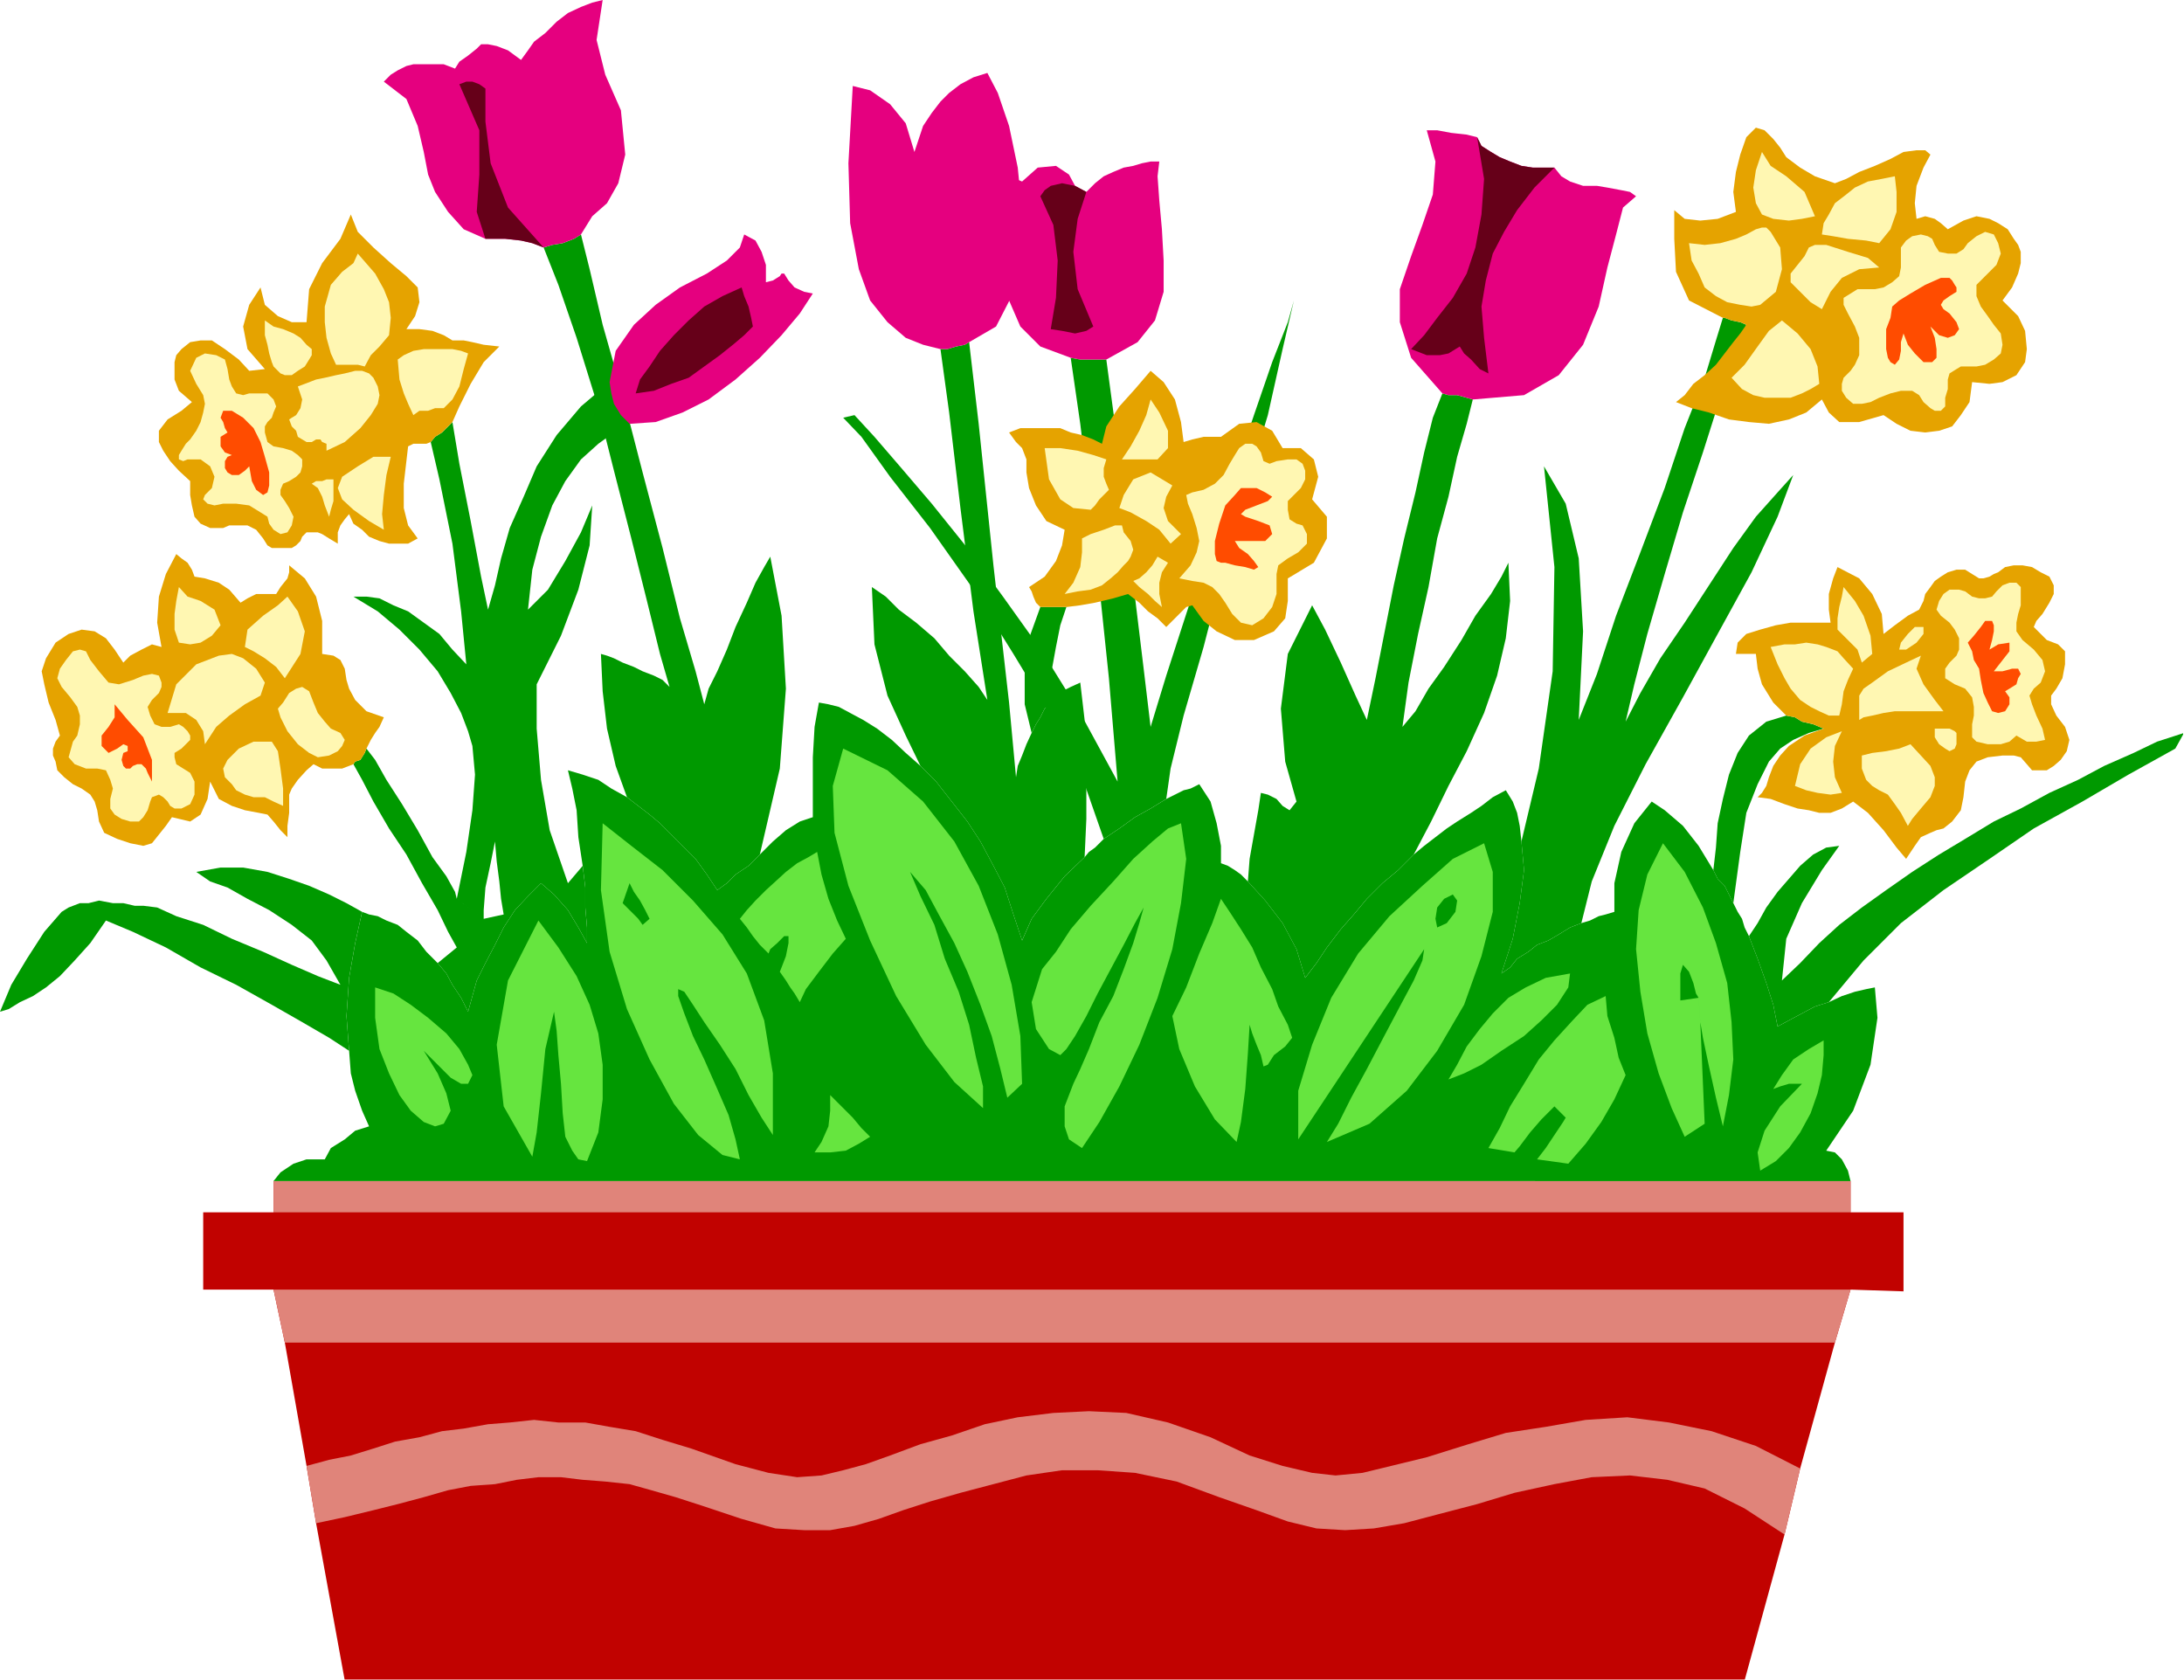 <?xml version="1.0" encoding="UTF-8" standalone="no"?>
<svg
   xmlns:ooo="http://xml.openoffice.org/svg/export"
   xmlns:dc="http://purl.org/dc/elements/1.1/"
   xmlns:cc="http://creativecommons.org/ns#"
   xmlns:rdf="http://www.w3.org/1999/02/22-rdf-syntax-ns#"
   xmlns:svg="http://www.w3.org/2000/svg"
   xmlns="http://www.w3.org/2000/svg"
   xmlns:sodipodi="http://sodipodi.sourceforge.net/DTD/sodipodi-0.dtd"
   xmlns:inkscape="http://www.inkscape.org/namespaces/inkscape"
   version="1.2"
   width="25.15mm"
   height="19.35mm"
   viewBox="0 0 2515 1935"
   preserveAspectRatio="xMidYMid"
   xml:space="preserve"
   id="svg231"
   sodipodi:docname="flowrbox.svg"
   style="fill-rule:evenodd;stroke-width:28.222;stroke-linejoin:round"
   inkscape:version="0.92.5 (2060ec1f9f, 2020-04-08)"><sodipodi:namedview
   pagecolor="#ffffff"
   bordercolor="#666666"
   borderopacity="1"
   objecttolerance="10"
   gridtolerance="10"
   guidetolerance="10"
   inkscape:pageopacity="0"
   inkscape:pageshadow="2"
   inkscape:window-width="664"
   inkscape:window-height="487"
   id="namedview233"
   showgrid="false"
   inkscape:zoom="0.2102413"
   inkscape:cx="47.546458"
   inkscape:cy="36.54803"
   inkscape:window-x="0"
   inkscape:window-y="0"
   inkscape:window-maximized="0"
   inkscape:current-layer="svg231" />
 <defs
   class="ClipPathGroup"
   id="defs8">
  <clipPath
   id="presentation_clip_path"
   clipPathUnits="userSpaceOnUse">
   <rect
   x="0"
   y="0"
   width="21000"
   height="29700"
   id="rect2" />
  </clipPath>
  <clipPath
   id="presentation_clip_path_shrink"
   clipPathUnits="userSpaceOnUse">
   <rect
   x="21"
   y="29"
   width="20958"
   height="29641"
   id="rect5" />
  </clipPath>
 </defs>
 <defs
   class="TextShapeIndex"
   id="defs12">
  <g
   ooo:slide="id1"
   ooo:id-list="id3"
   id="g10" />
 </defs>
 <defs
   class="EmbeddedBulletChars"
   id="defs44">
  <g
   id="bullet-char-template-57356"
   transform="matrix(4.8828125e-4,0,0,-4.8828125e-4,0,0)">
   <path
   d="M 580,1141 1163,571 580,0 -4,571 Z"
   id="path14"
   inkscape:connector-curvature="0" />
  </g>
  <g
   id="bullet-char-template-57354"
   transform="matrix(4.8828125e-4,0,0,-4.8828125e-4,0,0)">
   <path
   d="M 8,1128 H 1137 V 0 H 8 Z"
   id="path17"
   inkscape:connector-curvature="0" />
  </g>
  <g
   id="bullet-char-template-10146"
   transform="matrix(4.8828125e-4,0,0,-4.8828125e-4,0,0)">
   <path
   d="M 174,0 602,739 174,1481 1456,739 Z M 1358,739 309,1346 659,739 Z"
   id="path20"
   inkscape:connector-curvature="0" />
  </g>
  <g
   id="bullet-char-template-10132"
   transform="matrix(4.8828125e-4,0,0,-4.8828125e-4,0,0)">
   <path
   d="M 2015,739 1276,0 H 717 l 543,543 H 174 v 393 h 1086 l -543,545 h 557 z"
   id="path23"
   inkscape:connector-curvature="0" />
  </g>
  <g
   id="bullet-char-template-10007"
   transform="matrix(4.8828125e-4,0,0,-4.8828125e-4,0,0)">
   <path
   d="m 0,-2 c -7,16 -16,29 -25,39 l 381,530 c -94,256 -141,385 -141,387 0,25 13,38 40,38 9,0 21,-2 34,-5 21,4 42,12 65,25 l 27,-13 111,-251 280,301 64,-25 24,25 c 21,-10 41,-24 62,-43 C 886,937 835,863 770,784 769,783 710,716 594,584 L 774,223 c 0,-27 -21,-55 -63,-84 l 16,-20 C 717,90 699,76 672,76 641,76 570,178 457,381 L 164,-76 c -22,-34 -53,-51 -92,-51 -42,0 -63,17 -64,51 -7,9 -10,24 -10,44 0,9 1,19 2,30 z"
   id="path26"
   inkscape:connector-curvature="0" />
  </g>
  <g
   id="bullet-char-template-10004"
   transform="matrix(4.8828125e-4,0,0,-4.8828125e-4,0,0)">
   <path
   d="M 285,-33 C 182,-33 111,30 74,156 52,228 41,333 41,471 c 0,78 14,145 41,201 34,71 87,106 158,106 53,0 88,-31 106,-94 l 23,-176 c 8,-64 28,-97 59,-98 l 735,706 c 11,11 33,17 66,17 42,0 63,-15 63,-46 V 965 c 0,-36 -10,-64 -30,-84 L 442,47 C 390,-6 338,-33 285,-33 Z"
   id="path29"
   inkscape:connector-curvature="0" />
  </g>
  <g
   id="bullet-char-template-9679"
   transform="matrix(4.8828125e-4,0,0,-4.8828125e-4,0,0)">
   <path
   d="M 813,0 C 632,0 489,54 383,161 276,268 223,411 223,592 c 0,181 53,324 160,431 106,107 249,161 430,161 179,0 323,-54 432,-161 108,-107 162,-251 162,-431 0,-180 -54,-324 -162,-431 C 1136,54 992,0 813,0 Z"
   id="path32"
   inkscape:connector-curvature="0" />
  </g>
  <g
   id="bullet-char-template-8226"
   transform="matrix(4.8828125e-4,0,0,-4.8828125e-4,0,0)">
   <path
   d="m 346,457 c -73,0 -137,26 -191,78 -54,51 -81,114 -81,188 0,73 27,136 81,188 54,52 118,78 191,78 73,0 134,-26 185,-79 51,-51 77,-114 77,-187 0,-75 -25,-137 -76,-188 -50,-52 -112,-78 -186,-78 z"
   id="path35"
   inkscape:connector-curvature="0" />
  </g>
  <g
   id="bullet-char-template-8211"
   transform="matrix(4.8828125e-4,0,0,-4.8828125e-4,0,0)">
   <path
   d="M -4,459 H 1135 V 606 H -4 Z"
   id="path38"
   inkscape:connector-curvature="0" />
  </g>
  <g
   id="bullet-char-template-61548"
   transform="matrix(4.8828125e-4,0,0,-4.8828125e-4,0,0)">
   <path
   d="m 173,740 c 0,163 58,303 173,419 116,115 255,173 419,173 163,0 302,-58 418,-173 116,-116 174,-256 174,-419 0,-163 -58,-303 -174,-418 C 1067,206 928,148 765,148 601,148 462,206 346,322 231,437 173,577 173,740 Z"
   id="path41"
   inkscape:connector-curvature="0" />
  </g>
 </defs>
 <g
   id="g49"
   transform="translate(-9242,-13882)">
  <g
   id="id2"
   class="Master_Slide">
   <g
   id="bg-id2"
   class="Background" />
   <g
   id="bo-id2"
   class="BackgroundObjects" />
  </g>
 </g>
 <g
   class="SlideGroup"
   id="g229"
   transform="translate(-9242,-13882)">
  <g
   id="g227">
   <g
   id="container-id1">
    <g
   id="id1"
   class="Slide"
   clip-path="url(#presentation_clip_path)">
     <g
   class="Page"
   id="g223">
      <g
   class="Graphic"
   id="g221">
       <g
   id="id3">
        <rect
   class="BoundingBox"
   x="9242"
   y="13882"
   width="2515"
   height="1935"
   id="rect51"
   style="fill:none;stroke:none" />
        <defs
   id="defs56">
         <clipPath
   id="clip_path_1"
   clipPathUnits="userSpaceOnUse">
          <path
   d="m 9242,13882 h 2514 v 1934 H 9242 Z"
   id="path53"
   inkscape:connector-curvature="0" />
         </clipPath>
        </defs>
        <g
   clip-path="url(#clip_path_1)"
   id="g218">
         <path
   d="m 9557,15242 h 1816 v 36 h 61 v 91 l -61,-2 -18,61 -40,145 -18,76 -46,168 H 9639 l -33,-181 -11,-66 -25,-142 -13,-61 h -81 v -89 h 81 z"
   id="path58"
   inkscape:connector-curvature="0"
   style="fill:#c10200;stroke:none" />
         <path
   d="m 9570,15428 -13,-61 h 1816 l -18,61 z"
   id="path60"
   inkscape:connector-curvature="0"
   style="fill:#e0847a;stroke:none" />
         <path
   d="m 11297,15649 -46,-30 -46,-23 -43,-10 -43,-5 -44,2 -43,8 -46,10 -43,13 -46,12 -38,10 -35,6 -33,2 -33,-2 -33,-8 -36,-13 -43,-15 -49,-18 -48,-10 -43,-3 h -41 l -41,6 -38,10 -38,10 -35,10 -31,10 -28,10 -28,8 -28,5 h -30 l -33,-2 -39,-11 -45,-15 -31,-10 -28,-8 -25,-7 -28,-3 -26,-2 -25,-3 h -26 l -25,3 -25,5 -28,2 -26,5 -28,8 -30,8 -28,7 -33,8 -33,7 -11,-66 26,-7 25,-5 26,-8 25,-8 28,-5 26,-7 25,-3 28,-5 25,-2 28,-3 28,3 h 31 l 28,5 30,5 31,10 33,10 51,18 38,10 33,5 28,-2 25,-6 26,-7 28,-10 35,-13 36,-10 38,-13 38,-8 41,-5 41,-2 43,2 48,11 49,17 45,21 38,12 34,8 27,3 31,-3 33,-8 41,-10 48,-15 43,-13 46,-7 46,-8 48,-3 48,6 49,10 51,17 51,26 z"
   id="path62"
   inkscape:connector-curvature="0"
   style="fill:#e0847a;stroke:none" />
         <path
   d="m 9557,15278 v -36 h 1816 v 36 z"
   id="path64"
   inkscape:connector-curvature="0"
   style="fill:#e0847a;stroke:none" />
         <path
   d="m 11289,15064 13,-7 15,-8 15,-8 16,-5 15,-7 15,-5 13,-3 10,-2 3,35 -8,54 -20,53 -31,46 10,2 8,8 7,13 3,12 H 9557 l 8,-10 15,-10 15,-5 h 21 l 7,-13 16,-10 12,-10 16,-5 -8,-18 -8,-23 -5,-20 -2,-26 -3,-40 3,-44 7,-40 8,-36 8,3 10,2 10,5 13,5 10,8 13,10 10,13 13,13 10,12 7,13 10,15 8,16 5,-18 5,-18 10,-20 11,-21 10,-20 13,-20 15,-16 15,-15 15,13 16,18 12,20 10,18 v -18 l -2,-23 v -23 l -3,-25 -5,-33 -2,-31 -5,-25 -5,-21 17,5 18,6 15,10 18,10 13,10 13,10 12,10 13,13 13,13 15,15 13,18 12,18 11,-8 10,-10 15,-10 13,-13 15,-15 15,-13 16,-10 15,-5 v -31 -38 l 2,-35 5,-28 11,2 12,3 13,7 15,8 16,10 17,13 16,15 17,15 18,18 18,23 18,23 15,23 15,28 13,25 10,31 10,30 11,-25 17,-23 21,-26 23,-22 5,-6 7,-5 5,-5 5,-5 18,-12 18,-13 18,-10 18,-11 10,-5 10,-5 8,-2 10,-5 13,20 7,25 5,26 v 20 l 8,3 8,5 7,5 8,8 20,22 20,26 16,30 10,33 13,-17 12,-18 16,-21 15,-17 15,-18 18,-18 18,-15 18,-18 12,-10 13,-10 13,-10 12,-8 16,-10 12,-8 13,-10 15,-8 8,13 5,13 3,15 2,18 3,33 -5,38 -8,41 -13,40 10,-7 8,-10 13,-8 10,-8 13,-5 12,-7 13,-8 13,-5 10,-3 10,-5 8,-2 10,-3 v -33 l 8,-36 15,-33 20,-25 15,10 21,18 18,23 17,28 5,10 8,8 5,10 5,10 5,10 5,8 3,10 5,10 10,26 10,28 8,25 z"
   id="path66"
   inkscape:connector-curvature="0"
   style="fill:#009900;stroke:none" />
         <path
   d="m 10452,14691 -7,7 -5,10 -5,8 -5,10 -8,-33 v -38 l 5,-38 13,-36 h 10 8 7 5 l -7,21 -5,25 -6,33 z"
   id="path68"
   inkscape:connector-curvature="0"
   style="fill:#009900;stroke:none" />
         <path
   d="m 9644,15092 -3,-40 3,-44 7,-40 8,-36 -18,-10 -20,-10 -23,-10 -23,-8 -25,-8 -28,-5 h -26 l -28,5 16,11 20,7 23,13 25,13 26,17 23,18 17,23 16,28 -26,-10 -30,-13 -33,-15 -36,-15 -33,-16 -31,-10 -22,-10 -16,-2 h -10 l -13,-3 h -12 l -16,-3 -12,3 h -10 l -13,5 -8,5 -20,23 -20,31 -18,30 -13,31 10,-3 13,-8 15,-7 15,-10 16,-13 17,-18 18,-20 18,-26 31,13 38,18 40,23 41,20 41,23 35,20 31,18 z"
   id="path70"
   inkscape:connector-curvature="0"
   style="fill:#009900;stroke:none" />
         <path
   d="m 10117,14866 -13,13 -15,10 -10,10 -11,8 -12,-18 -13,-18 -15,-15 -13,-13 -13,-13 -12,-10 -13,-10 -13,-10 -13,-36 -10,-43 -5,-43 -2,-43 7,2 8,3 10,5 13,5 10,5 13,5 10,5 8,8 -11,-38 -15,-61 -18,-72 -20,-78 -20,-79 -23,-74 -21,-61 -17,-43 10,-3 12,-2 13,-5 8,-5 10,40 15,64 23,81 23,89 23,87 20,81 18,61 10,38 5,-18 10,-20 11,-25 10,-26 13,-28 10,-23 10,-18 7,-12 13,68 5,84 -7,92 z"
   id="path72"
   inkscape:connector-curvature="0"
   style="fill:#009900;stroke:none" />
         <path
   d="m 10491,14869 -23,22 -21,26 -17,23 -11,25 -10,-30 -10,-31 -13,-25 -15,-28 -15,-23 -18,-23 -18,-23 -18,-18 -17,-35 -21,-46 -15,-59 -3,-66 16,11 15,15 20,15 21,18 17,20 18,18 16,18 10,15 -16,-102 -15,-119 -13,-110 -10,-73 h 8 l 10,-3 10,-2 5,-3 11,94 17,163 18,158 8,86 2,-13 5,-12 5,-13 6,-13 5,-10 5,-8 5,-10 7,-7 6,-8 7,-5 10,-5 11,-5 5,43 2,58 v 56 z"
   id="path74"
   inkscape:connector-curvature="0"
   style="fill:#009900;stroke:none" />
         <path
   d="m 10585,14802 -18,11 -18,10 -18,13 -18,12 -22,-63 -36,-74 -46,-76 -48,-77 -48,-68 -46,-59 -33,-46 -21,-22 13,-3 23,25 31,36 35,41 41,51 41,56 45,63 44,71 43,79 -10,-119 -16,-153 -17,-140 -11,-76 11,2 h 10 10 10 l 13,97 15,135 15,124 8,67 18,-59 23,-71 25,-76 28,-79 25,-74 21,-61 18,-46 7,-25 -13,56 -17,76 -26,86 -25,92 -23,89 -23,79 -15,61 z"
   id="path76"
   inkscape:connector-curvature="0"
   style="fill:#009900;stroke:none" />
         <path
   d="m 10870,14866 -18,18 -18,15 -18,18 -15,18 -15,17 -16,21 -12,18 -13,17 -10,-33 -16,-30 -20,-26 -20,-22 2,-26 5,-28 5,-28 3,-20 8,2 10,5 7,8 8,5 8,-10 -13,-46 -5,-61 8,-63 28,-56 15,28 18,38 17,38 13,28 10,-48 10,-51 11,-56 12,-54 13,-53 10,-46 10,-40 11,-28 7,2 h 10 l 11,3 7,2 -7,28 -11,38 -10,46 -13,48 -10,56 -12,54 -11,56 -7,51 15,-18 15,-26 18,-25 20,-31 16,-28 18,-25 12,-20 8,-16 2,44 -5,43 -10,43 -15,43 -20,44 -21,40 -20,41 z"
   id="path78"
   inkscape:connector-curvature="0"
   style="fill:#009900;stroke:none" />
         <path
   d="m 11063,14945 -13,5 -13,8 -12,7 -13,5 -10,8 -13,8 -8,10 -10,7 13,-40 8,-41 5,-38 -3,-33 20,-84 16,-112 2,-120 -12,-116 25,43 15,63 5,84 -5,102 21,-53 22,-67 28,-73 28,-74 23,-69 23,-58 13,-43 8,-26 h 2 l 8,3 10,2 7,3 -12,33 -18,51 -20,63 -23,69 -21,71 -20,69 -15,58 -10,43 17,-33 23,-40 28,-41 28,-43 28,-43 26,-36 25,-28 18,-20 -18,48 -30,64 -39,71 -40,73 -43,77 -36,71 -26,64 z"
   id="path80"
   inkscape:connector-curvature="0"
   style="fill:#009900;stroke:none" />
         <path
   d="m 11238,14922 -5,-10 -5,-10 -8,-8 -5,-10 3,-26 2,-28 6,-28 7,-28 10,-25 13,-20 20,-16 23,-7 10,2 8,5 13,3 12,5 -17,5 -18,8 -15,10 -13,15 -13,26 -13,33 -7,45 z"
   id="path82"
   inkscape:connector-curvature="0"
   style="fill:#009900;stroke:none" />
         <path
   d="m 11348,15036 -16,5 -15,8 -15,8 -13,7 -5,-25 -8,-25 -10,-28 -10,-26 10,-15 10,-18 13,-18 13,-15 13,-15 15,-13 15,-8 15,-2 -20,28 -23,38 -18,41 -5,48 21,-20 22,-23 23,-21 26,-20 28,-20 30,-21 31,-20 30,-18 33,-20 31,-15 33,-18 33,-15 30,-16 34,-15 27,-13 31,-10 -10,18 -54,30 -53,31 -56,31 -51,35 -53,36 -49,38 -43,43 z"
   id="path84"
   inkscape:connector-curvature="0"
   style="fill:#009900;stroke:none" />
         <path
   d="m 9768,14917 -2,-8 -10,-18 -16,-22 -17,-31 -18,-30 -18,-28 -13,-23 -10,-13 -2,5 -5,8 -6,2 -2,3 10,18 13,25 18,31 20,30 18,33 18,31 12,25 10,18 -22,18 10,12 7,13 10,15 8,16 5,-18 5,-18 10,-20 11,-21 10,-20 13,-20 15,-16 15,-15 15,13 16,18 12,20 10,18 v -18 l -2,-23 v -23 l -3,-25 -17,20 -21,-61 -10,-58 -5,-59 v -51 l 28,-56 20,-53 13,-51 3,-46 -13,31 -18,33 -20,33 -23,23 5,-46 10,-38 13,-36 15,-28 18,-25 20,-18 18,-13 18,-10 -10,-10 -8,-13 -3,-12 -2,-13 -33,28 -28,33 -23,36 -15,35 -16,36 -10,35 -7,31 -8,28 -8,-38 -12,-64 -13,-66 -8,-48 -5,5 -7,7 -8,5 -5,6 10,43 15,74 10,78 6,61 -16,-17 -15,-18 -18,-13 -18,-13 -17,-7 -16,-8 -15,-2 h -15 l 28,17 25,21 23,23 21,25 15,25 12,23 8,21 5,17 3,33 -3,41 -7,48 -11,54 31,23 v -10 l 2,-26 6,-28 5,-25 2,23 3,23 2,20 3,18 -23,5 z"
   id="path86"
   inkscape:connector-curvature="0"
   style="fill:#009900;stroke:none" />
         <path
   d="m 10094,14940 8,-10 10,-11 12,-12 11,-10 12,-11 13,-10 13,-7 10,-6 5,26 8,28 10,25 10,21 -15,17 -16,21 -15,20 -7,15 -6,-10 -5,-7 -5,-8 -7,-10 2,-5 5,-13 3,-15 v -8 h -5 l -8,8 -8,7 -2,5 -10,-10 -8,-10 -7,-10 z"
   id="path88"
   inkscape:connector-curvature="0"
   style="fill:#66e53f;stroke:none" />
         <path
   d="m 10180,15209 8,-12 8,-18 2,-18 v -18 l 13,13 13,13 10,12 10,10 -13,8 -15,8 -18,2 z"
   id="path90"
   inkscape:connector-curvature="0"
   style="fill:#66e53f;stroke:none" />
         <path
   d="m 10730,15077 -5,-15 -11,-21 -7,-20 -13,-25 -10,-23 -13,-21 -13,-20 -10,-15 -10,28 -15,35 -15,39 -16,33 8,38 18,43 23,38 25,26 5,-23 5,-38 3,-41 2,-33 3,10 5,13 5,12 3,13 5,-2 7,-11 13,-10 z"
   id="path92"
   inkscape:connector-curvature="0"
   style="fill:#66e53f;stroke:none" />
         <path
   d="m 10956,15204 30,5 6,-7 12,-16 13,-15 15,-15 13,13 -3,5 -10,15 -10,15 -10,13 36,5 20,-23 18,-25 15,-26 13,-28 -8,-20 -5,-23 -8,-25 -2,-23 -21,10 -17,18 -21,23 -18,22 -17,28 -16,26 -12,25 z"
   id="path94"
   inkscape:connector-curvature="0"
   style="fill:#66e53f;stroke:none" />
         <path
   d="m 10910,15125 18,-7 20,-10 23,-16 26,-17 20,-18 18,-18 13,-20 2,-16 -28,5 -23,11 -20,12 -18,18 -15,18 -15,20 -11,21 z"
   id="path96"
   inkscape:connector-curvature="0"
   style="fill:#66e53f;stroke:none" />
         <path
   d="m 11284,15136 8,-3 10,-3 h 10 5 l -25,26 -18,28 -8,25 3,21 18,-11 15,-15 13,-18 12,-22 8,-23 5,-21 2,-23 v -17 l -17,10 -18,12 -13,18 z"
   id="path98"
   inkscape:connector-curvature="0"
   style="fill:#66e53f;stroke:none" />
         <path
   d="m 9674,15019 21,7 20,13 20,15 21,18 15,18 10,18 5,12 -5,10 h -8 l -12,-7 -15,-15 -16,-16 16,26 10,23 5,20 -8,15 -10,3 -13,-5 -15,-13 -13,-18 -12,-25 -11,-28 -5,-36 z"
   id="path100"
   inkscape:connector-curvature="0"
   style="fill:#66e53f;stroke:none" />
         <path
   d="m 9862,14942 23,31 21,33 15,33 10,33 5,36 v 40 l -5,38 -13,33 -10,-2 -7,-10 -8,-16 -3,-27 -2,-34 -3,-33 -2,-28 -3,-22 -10,43 -5,51 -5,45 -5,28 -33,-58 -8,-71 13,-74 z"
   id="path102"
   inkscape:connector-curvature="0"
   style="fill:#66e53f;stroke:none" />
         <path
   d="m 10213,14744 51,25 41,36 36,46 28,51 22,56 16,58 10,59 2,55 -17,16 -8,-33 -10,-38 -13,-36 -15,-38 -15,-33 -18,-33 -15,-28 -18,-21 12,28 16,33 12,39 16,38 12,38 8,38 8,33 v 25 l -33,-30 -33,-43 -34,-56 -30,-64 -25,-63 -16,-61 -2,-54 z"
   id="path104"
   inkscape:connector-curvature="0"
   style="fill:#66e53f;stroke:none" />
         <path
   d="m 10602,14830 6,41 -6,51 -10,53 -17,56 -21,54 -23,48 -23,41 -20,30 -15,-10 -5,-15 v -23 l 10,-26 8,-17 10,-23 12,-31 16,-30 12,-31 11,-30 7,-23 5,-18 -10,18 -13,25 -15,28 -15,28 -13,26 -13,23 -10,15 -7,7 -13,-7 -15,-23 -5,-31 12,-38 16,-20 17,-26 23,-27 26,-28 23,-26 22,-20 18,-15 z"
   id="path106"
   inkscape:connector-curvature="0"
   style="fill:#66e53f;stroke:none" />
         <path
   d="m 10737,15194 v -56 l 16,-53 22,-54 31,-51 36,-43 38,-35 35,-31 36,-18 10,33 v 46 l -13,51 -20,56 -31,53 -35,46 -43,38 -49,21 13,-21 15,-30 18,-33 20,-38 18,-34 16,-30 10,-23 2,-13 15,-25 11,-5 10,-13 2,-13 -5,-7 -10,5 -8,10 -2,13 2,10 -15,25 z"
   id="path108"
   inkscape:connector-curvature="0"
   style="fill:#66e53f;stroke:none" />
         <path
   d="m 10023,15021 7,3 10,15 13,20 18,26 18,28 15,30 15,26 13,20 v -71 l -10,-61 -20,-54 -28,-45 -34,-39 -35,-35 -36,-28 -33,-26 -2,77 10,71 20,66 26,58 28,51 28,36 28,23 20,5 -5,-23 -8,-28 -13,-30 -15,-34 -13,-27 -10,-26 -7,-20 v -8 l -41,-74 -5,-7 -8,-8 -7,-7 -3,-3 8,-23 5,10 7,10 6,11 5,10 -8,7 z"
   id="path110"
   inkscape:connector-curvature="0"
   style="fill:#66e53f;stroke:none" />
         <path
   d="m 11157,14853 25,33 21,41 15,41 13,46 5,45 2,43 -5,41 -7,36 -8,-33 -8,-36 -7,-33 -3,-18 -2,-28 -3,-5 -3,-12 -5,-13 -7,-8 -3,10 v 13 10 8 l 21,-3 2,28 5,117 -23,15 -15,-33 -15,-40 -13,-46 -8,-48 -5,-49 3,-45 10,-41 z"
   id="path112"
   inkscape:connector-curvature="0"
   style="fill:#66e53f;stroke:none" />
         <path
   d="m 9868,14167 10,-3 12,-2 13,-5 8,-5 13,-21 17,-15 13,-23 8,-33 -5,-51 -18,-41 -10,-40 7,-46 -12,3 -13,5 -15,7 -13,10 -13,13 -13,10 -7,10 -8,11 -15,-11 -13,-5 -10,-2 h -8 l -5,5 -10,8 -10,7 -5,8 -13,-5 h -13 -10 -12 l -8,2 -10,5 -8,5 -8,8 26,20 13,31 7,30 5,26 8,20 15,23 18,20 25,11 h 23 l 18,2 13,3 z"
   id="path114"
   inkscape:connector-curvature="0"
   style="fill:#e5007f;stroke:none" />
         <path
   d="m 10358,14276 -5,3 -10,2 -10,3 h -8 l -20,-5 -20,-8 -21,-18 -20,-25 -13,-36 -10,-53 -2,-69 5,-89 20,5 23,16 18,22 10,33 5,-15 5,-15 10,-15 10,-13 10,-10 13,-10 15,-8 16,-5 12,23 13,38 10,48 5,51 -2,51 -10,46 -18,35 z"
   id="path116"
   inkscape:connector-curvature="0"
   style="fill:#e5007f;stroke:none" />
         <path
   d="m 10475,14294 11,2 h 10 10 10 l 36,-20 20,-25 10,-33 v -36 l -2,-36 -3,-33 -2,-28 2,-17 h -10 l -10,2 -10,3 -11,2 -12,5 -11,5 -10,8 -10,10 -13,-7 -7,-13 -15,-10 -21,2 -18,16 -15,-6 -15,-2 -15,2 -13,11 18,10 7,23 5,30 6,33 7,36 13,30 23,23 z"
   id="path118"
   inkscape:connector-curvature="0"
   style="fill:#e5007f;stroke:none" />
         <path
   d="m 10903,14335 7,2 h 10 l 11,3 7,2 59,-5 40,-23 28,-35 18,-44 10,-45 10,-38 8,-31 15,-13 -7,-5 -10,-2 -16,-3 -12,-2 h -16 l -15,-5 -10,-6 -8,-10 h -12 -13 l -13,-2 -13,-5 -12,-5 -10,-6 -11,-7 -5,-10 -12,-3 -18,-2 -16,-3 h -12 l 10,36 -3,38 -12,35 -13,36 -13,38 v 38 l 13,41 z"
   id="path120"
   inkscape:connector-curvature="0"
   style="fill:#e5007f;stroke:none" />
         <path
   d="m 9967,14370 -10,-10 -8,-13 -3,-12 -2,-13 7,-36 21,-30 25,-23 28,-20 31,-16 23,-15 15,-15 5,-15 13,7 7,13 5,15 v 20 l 8,-2 8,-5 2,-3 h 3 l 5,8 7,8 11,5 10,2 -15,23 -21,25 -25,26 -28,25 -31,23 -30,15 -31,11 z"
   id="path122"
   inkscape:connector-curvature="0"
   style="fill:#e5007f;stroke:none" />
         <path
   d="m 9868,14167 -13,-5 -13,-3 -18,-2 h -23 l -10,-31 3,-43 v -51 l -23,-53 8,-3 h 7 l 8,3 7,5 v 38 l 6,48 20,51 z"
   id="path124"
   inkscape:connector-curvature="0"
   style="fill:#660019;stroke:none" />
         <path
   d="m 10480,14096 13,7 -10,31 -5,38 5,43 18,43 -8,5 -13,3 -15,-3 -13,-2 6,-36 2,-43 -5,-41 -15,-33 5,-7 7,-5 13,-3 z"
   id="path126"
   inkscape:connector-curvature="0"
   style="fill:#660019;stroke:none" />
         <path
   d="m 10943,14040 5,10 11,7 10,6 12,5 13,5 13,2 h 13 12 l -23,23 -20,26 -15,25 -13,25 -8,31 -5,30 3,36 5,41 -10,-5 -10,-11 -8,-7 -5,-8 -13,8 -10,2 h -15 l -18,-7 15,-16 15,-20 18,-23 16,-28 10,-30 7,-38 3,-41 z"
   id="path128"
   inkscape:connector-curvature="0"
   style="fill:#660019;stroke:none" />
         <path
   d="m 9974,14335 5,-16 11,-15 12,-18 16,-18 17,-17 18,-16 21,-12 22,-10 3,10 5,12 3,13 2,10 -10,10 -13,11 -15,12 -18,13 -18,13 -20,7 -20,8 z"
   id="path130"
   inkscape:connector-curvature="0"
   style="fill:#660019;stroke:none" />
         <path
   d="m 10440,14581 h 10 8 7 5 l 16,-2 17,-3 21,-5 17,-5 13,10 10,10 11,8 10,10 7,-7 8,-8 8,-8 7,-2 13,18 15,12 21,10 h 22 l 23,-10 13,-15 3,-20 v -26 l 30,-18 15,-28 v -25 l -17,-20 7,-26 -5,-20 -15,-13 h -21 l -12,-20 -18,-10 -20,2 -21,15 h -10 -10 l -13,3 -10,3 -3,-23 -7,-26 -13,-20 -15,-13 -18,21 -18,20 -15,23 -5,20 -10,-5 -13,-5 -13,-3 -12,-5 h -16 -15 -15 l -13,5 8,11 7,7 5,13 v 15 l 3,18 8,20 12,18 21,10 -3,18 -7,18 -13,18 -18,12 3,5 2,6 3,7 z"
   id="path132"
   inkscape:connector-curvature="0"
   style="fill:#e5a300;stroke:none" />
         <path
   d="m 11226,14248 h 2 l 8,3 10,2 7,3 -7,10 -8,10 -10,13 -10,13 -13,12 -13,10 -10,13 -10,8 18,7 20,5 23,8 23,3 23,2 23,-5 20,-8 18,-15 8,15 12,11 h 23 l 28,-8 15,10 16,8 17,2 16,-2 15,-5 10,-13 10,-15 3,-23 20,2 15,-2 16,-8 10,-15 2,-15 -2,-21 -8,-17 -18,-18 11,-15 7,-16 3,-12 v -13 l -3,-8 -5,-7 -7,-11 -11,-7 -10,-5 -15,-3 -15,5 -18,10 -8,-7 -7,-5 -11,-3 -10,3 -2,-18 2,-20 8,-21 8,-15 -6,-5 h -10 l -15,2 -15,8 -18,8 -18,7 -15,8 -13,5 -23,-8 -17,-10 -16,-12 -7,-11 -8,-10 -10,-10 -10,-3 -11,11 -7,20 -5,20 -3,23 3,23 -21,8 -20,2 -18,-2 -12,-10 v 33 l 2,38 15,33 z"
   id="path134"
   inkscape:connector-curvature="0"
   style="fill:#e5a300;stroke:none" />
         <path
   d="m 11299,14706 10,2 8,5 13,3 12,5 -22,8 -18,12 -10,11 -8,12 -5,13 -3,10 -5,8 -5,5 15,2 16,6 15,5 13,2 12,3 h 13 l 13,-5 13,-8 17,13 18,20 15,20 11,13 10,-15 7,-10 11,-5 7,-3 8,-2 10,-8 10,-13 3,-15 2,-18 5,-13 8,-10 13,-5 17,-2 h 13 l 8,2 7,8 6,7 h 10 7 l 8,-5 8,-7 7,-10 3,-13 -5,-15 -10,-13 -6,-13 v -10 l 6,-8 7,-12 3,-16 v -15 l -8,-8 -13,-5 -7,-7 -8,-8 3,-7 7,-8 8,-13 5,-10 v -10 l -5,-10 -10,-5 -10,-6 -11,-2 h -10 l -10,2 -8,6 -5,2 -5,3 -7,2 h -5 l -8,-5 -8,-5 h -10 l -10,3 -8,5 -7,5 -5,7 -6,8 -2,8 -5,10 -13,7 -15,11 -13,10 -2,-23 -11,-23 -15,-18 -25,-13 -5,13 -5,18 v 18 l 2,15 h -13 -15 -18 l -17,3 -18,5 -16,5 -10,10 -2,13 h 5 7 6 5 l 2,17 5,18 13,21 z"
   id="path136"
   inkscape:connector-curvature="0"
   style="fill:#e5a300;stroke:none" />
         <path
   d="m 9738,14391 5,-6 8,-5 7,-7 5,-5 8,-18 13,-26 15,-25 18,-18 -18,-2 -13,-3 -10,-2 h -13 l -10,-6 -13,-5 -15,-2 h -15 l 10,-15 5,-16 -2,-17 -13,-13 -18,-15 -20,-18 -18,-18 -8,-20 -12,28 -21,28 -15,30 -3,38 h -17 l -16,-7 -15,-13 -5,-20 -13,20 -7,25 5,26 20,23 -18,2 -12,-13 -16,-12 -15,-10 h -13 l -12,2 -10,8 -6,7 -2,8 v 10 10 l 5,13 15,13 -12,10 -16,10 -10,13 v 13 l 5,10 8,12 10,11 13,12 v 16 l 2,12 3,13 7,8 11,5 h 7 8 l 7,-3 h 11 10 l 10,5 8,10 5,8 5,3 h 5 5 5 8 l 5,-3 5,-5 2,-5 5,-5 h 8 5 l 5,2 8,5 5,3 5,3 v -13 l 3,-8 5,-7 5,-6 5,11 10,7 8,8 12,5 11,3 h 12 10 l 11,-6 -11,-15 -5,-20 v -28 l 5,-43 6,-3 h 7 8 z"
   id="path138"
   inkscape:connector-curvature="0"
   style="fill:#e5a300;stroke:none" />
         <path
   d="m 9664,14744 -2,5 -5,8 -6,2 -2,3 -13,5 h -10 -13 l -10,-5 -8,7 -10,11 -7,10 -3,7 v 11 10 l -2,15 v 13 l -8,-8 -8,-10 -7,-8 -10,-2 -16,-3 -15,-5 -15,-8 -10,-20 -3,20 -8,18 -12,8 -21,-5 -7,10 -8,10 -8,10 -10,3 -15,-3 -15,-5 -15,-7 -6,-13 -2,-13 -3,-10 -5,-8 -10,-7 -10,-5 -10,-8 -8,-8 -2,-10 -3,-7 v -8 l 3,-8 5,-7 -5,-18 -8,-20 -5,-21 -3,-15 5,-15 11,-18 15,-10 15,-5 15,2 13,8 10,13 10,15 8,-8 13,-7 12,-6 11,3 -5,-28 2,-30 8,-26 12,-23 6,5 7,5 5,8 3,8 12,2 16,5 12,8 13,15 8,-5 10,-5 h 13 10 l 5,-8 8,-10 2,-7 v -8 l 18,15 13,21 7,28 v 38 l 13,2 8,5 5,10 2,13 3,10 7,13 13,13 20,7 -5,11 -5,7 -5,8 z"
   id="path140"
   inkscape:connector-curvature="0"
   style="fill:#e5a300;stroke:none" />
         <path
   d="m 9435,14703 10,-33 23,-23 26,-10 15,-2 13,5 15,12 10,16 -5,15 -18,10 -18,13 -15,13 -13,20 -2,-15 -8,-13 -12,-8 z"
   id="path142"
   inkscape:connector-curvature="0"
   style="fill:#fff7b2;stroke:none" />
         <path
   d="m 9448,14558 -3,16 -2,15 v 18 l 5,15 13,2 12,-2 13,-8 10,-12 -7,-18 -16,-10 -15,-5 z"
   id="path144"
   inkscape:connector-curvature="0"
   style="fill:#fff7b2;stroke:none" />
         <path
   d="m 9573,14569 12,17 8,23 -5,26 -18,28 -10,-13 -13,-10 -13,-8 -10,-5 3,-20 18,-16 17,-12 z"
   id="path146"
   inkscape:connector-curvature="0"
   style="fill:#fff7b2;stroke:none" />
         <path
   d="m 9590,14673 8,5 5,13 5,12 8,10 7,8 11,5 5,8 -3,7 -5,6 -10,5 -13,2 -10,-5 -13,-10 -12,-15 -8,-16 -3,-10 6,-7 7,-11 8,-5 z"
   id="path148"
   inkscape:connector-curvature="0"
   style="fill:#fff7b2;stroke:none" />
         <path
   d="m 9555,14736 7,11 3,20 3,23 v 20 l -11,-5 -10,-5 h -13 l -10,-3 -10,-5 -5,-7 -8,-8 -2,-10 5,-10 13,-13 17,-8 z"
   id="path150"
   inkscape:connector-curvature="0"
   style="fill:#fff7b2;stroke:none" />
         <path
   d="m 9326,14736 5,-7 3,-13 v -10 l -3,-10 -8,-11 -10,-12 -5,-10 3,-11 7,-10 8,-10 8,-2 7,2 5,10 10,13 11,13 12,2 16,-5 12,-5 10,-2 8,2 3,8 v 5 l -3,7 -8,8 -5,8 3,10 5,10 8,3 h 10 l 10,-3 5,3 5,5 3,5 v 5 l -5,5 -5,5 -8,5 v 5 l 2,8 8,5 8,5 5,10 v 15 l -5,11 -10,5 h -8 l -5,-3 -3,-5 -5,-5 -5,-3 -8,3 -2,5 -3,10 -5,8 -5,5 h -10 l -10,-3 -8,-5 -5,-7 v -11 l 3,-12 -3,-10 -5,-11 -10,-2 h -13 l -13,-5 -7,-8 z"
   id="path152"
   inkscape:connector-curvature="0"
   style="fill:#fff7b2;stroke:none" />
         <path
   d="m 9654,14174 20,23 10,18 6,15 2,18 -2,20 -11,13 -10,10 -7,13 -8,-2 h -8 -7 -10 l -6,-13 -5,-18 -2,-18 v -18 l 7,-25 13,-15 13,-10 z"
   id="path154"
   inkscape:connector-curvature="0"
   style="fill:#fff7b2;stroke:none" />
         <path
   d="m 9700,14296 7,-5 11,-5 12,-2 h 10 11 12 l 10,2 8,3 -5,18 -5,20 -8,15 -10,10 h -10 l -8,3 h -10 l -7,5 -6,-13 -5,-12 -5,-16 z"
   id="path156"
   inkscape:connector-curvature="0"
   style="fill:#fff7b2;stroke:none" />
         <path
   d="m 9667,14312 5,5 5,10 2,10 -2,10 -8,13 -12,15 -18,16 -21,10 v -8 l -5,-2 -2,-3 h -5 l -5,3 h -6 l -5,-3 -5,-3 -2,-7 -5,-5 -3,-8 3,-2 5,-3 5,-8 2,-10 -5,-15 8,-3 13,-5 10,-2 13,-3 10,-2 12,-3 h 8 z"
   id="path158"
   inkscape:connector-curvature="0"
   style="fill:#fff7b2;stroke:none" />
         <path
   d="m 9547,14251 10,7 11,3 12,5 8,5 7,8 6,5 v 7 l -3,5 -5,8 -8,5 -7,5 h -8 l -5,-2 -8,-8 -2,-5 -3,-10 -2,-10 -3,-11 v -10 z"
   id="path160"
   inkscape:connector-curvature="0"
   style="fill:#fff7b2;stroke:none" />
         <path
   d="m 9692,14408 -5,21 -3,23 -2,22 2,18 -17,-10 -18,-13 -13,-12 -5,-13 5,-13 18,-12 18,-11 z"
   id="path162"
   inkscape:connector-curvature="0"
   style="fill:#fff7b2;stroke:none" />
         <path
   d="m 9601,14439 5,-3 h 7 l 5,-2 h 8 v 12 13 l -3,10 -2,8 -5,-13 -3,-10 -5,-10 z"
   id="path164"
   inkscape:connector-curvature="0"
   style="fill:#fff7b2;stroke:none" />
         <path
   d="m 9468,14294 10,-5 13,2 10,5 3,11 2,12 3,8 5,8 8,2 7,-2 h 11 10 l 7,7 3,8 -3,7 -2,6 -5,5 -3,5 v 7 l 3,11 7,5 11,2 10,3 7,5 5,5 v 8 l -2,7 -5,5 -8,5 -7,3 -3,7 v 6 l 5,7 5,8 5,10 -2,10 -5,8 -8,2 -8,-5 -5,-7 -2,-8 -8,-5 -13,-8 -15,-2 h -15 l -10,2 -8,-2 -5,-5 2,-5 8,-8 3,-13 -5,-12 -11,-8 h -7 -8 l -5,2 -5,-2 v -5 l 3,-5 5,-8 5,-5 7,-10 5,-10 3,-11 2,-10 -2,-10 -8,-13 -7,-15 z"
   id="path166"
   inkscape:connector-curvature="0"
   style="fill:#fff7b2;stroke:none" />
         <path
   d="m 10468,14566 10,-13 8,-18 2,-17 v -16 l 10,-5 15,-5 13,-5 h 8 l 2,8 8,10 3,10 -3,8 -3,5 -5,5 -7,8 -8,7 -10,8 -13,5 -15,2 z"
   id="path168"
   inkscape:connector-curvature="0"
   style="fill:#fff7b2;stroke:none" />
         <path
   d="m 10587,14530 -7,11 -3,12 v 13 l 3,15 -8,-7 -8,-8 -10,-8 -7,-7 7,-3 8,-7 7,-8 6,-10 z"
   id="path170"
   inkscape:connector-curvature="0"
   style="fill:#fff7b2;stroke:none" />
         <path
   d="m 10600,14548 13,-15 7,-15 3,-13 -3,-15 -5,-16 -5,-12 -2,-10 7,-3 13,-3 13,-7 10,-10 7,-13 6,-10 5,-8 7,-5 h 8 l 5,3 5,7 3,10 7,3 8,-3 13,-2 h 10 l 7,5 3,8 v 10 l -5,10 -8,8 -7,7 v 10 l 2,11 8,5 7,2 5,10 v 11 l -10,10 -12,7 -11,8 -2,10 v 10 13 l -5,15 -10,13 -13,8 -13,-3 -10,-10 -8,-13 -7,-10 -8,-8 -10,-5 -13,-2 z"
   id="path172"
   inkscape:connector-curvature="0"
   style="fill:#fff7b2;stroke:none" />
         <path
   d="m 10531,14467 5,-15 11,-18 20,-8 25,15 -7,13 -3,13 5,15 15,15 -12,11 -13,-16 -15,-10 -18,-10 z"
   id="path174"
   inkscape:connector-curvature="0"
   style="fill:#fff7b2;stroke:none" />
         <path
   d="m 10567,14342 10,15 10,21 v 20 l -12,13 h -11 -10 -10 -10 l 10,-15 10,-18 8,-18 z"
   id="path176"
   inkscape:connector-curvature="0"
   style="fill:#fff7b2;stroke:none" />
         <path
   d="m 10445,14398 h 18 l 20,3 18,5 15,5 -3,10 v 10 l 3,8 3,7 -6,6 -5,5 -5,7 -5,5 -20,-2 -15,-10 -13,-23 z"
   id="path178"
   inkscape:connector-curvature="0"
   style="fill:#fff7b2;stroke:none" />
         <path
   d="m 11187,14162 18,2 18,-2 18,-5 12,-5 11,-6 7,-2 h 5 l 5,5 11,18 2,25 -7,26 -18,15 -10,2 -13,-2 -15,-3 -13,-7 -13,-10 -7,-16 -8,-15 z"
   id="path180"
   inkscape:connector-curvature="0"
   style="fill:#fff7b2;stroke:none" />
         <path
   d="m 11271,14057 10,16 18,12 21,18 12,28 -15,3 -15,2 -18,-2 -13,-5 -7,-13 -3,-18 3,-20 z"
   id="path182"
   inkscape:connector-curvature="0"
   style="fill:#fff7b2;stroke:none" />
         <path
   d="m 11406,14190 -23,2 -20,10 -13,16 -10,20 -13,-8 -12,-12 -11,-11 v -10 l 8,-10 8,-10 5,-10 7,-3 h 13 l 25,8 23,7 z"
   id="path184"
   inkscape:connector-curvature="0"
   style="fill:#fff7b2;stroke:none" />
         <path
   d="m 11340,14152 2,-13 6,-10 7,-13 13,-10 10,-8 15,-7 16,-3 15,-3 2,18 v 23 l -7,20 -13,16 -15,-3 -21,-2 -17,-3 z"
   id="path186"
   inkscape:connector-curvature="0"
   style="fill:#fff7b2;stroke:none" />
         <path
   d="m 11294,14251 18,15 15,18 8,20 2,20 -10,6 -10,5 -13,5 h -15 -15 l -13,-3 -13,-7 -12,-13 15,-15 15,-21 13,-18 z"
   id="path188"
   inkscape:connector-curvature="0"
   style="fill:#fff7b2;stroke:none" />
         <path
   d="m 11383,14271 -5,-13 -8,-15 -5,-10 v -8 l 8,-5 8,-5 h 10 10 l 10,-2 10,-6 8,-7 2,-10 v -13 -10 l 6,-8 7,-5 10,-2 8,2 5,3 3,7 5,8 10,2 h 10 l 8,-5 5,-7 10,-8 10,-5 10,3 5,10 3,12 -5,13 -13,13 -10,10 v 13 l 5,12 8,11 7,10 8,10 2,13 -2,10 -8,7 -10,6 -10,2 h -8 -10 l -5,3 -8,5 -2,7 v 11 l -3,10 v 10 l -5,5 h -7 l -5,-3 -8,-7 -5,-8 -8,-5 h -13 l -12,3 -13,5 -10,5 -10,2 h -10 l -8,-7 -5,-8 v -8 l 2,-7 8,-8 5,-7 5,-11 v -10 z"
   id="path190"
   inkscape:connector-curvature="0"
   style="fill:#fff7b2;stroke:none" />
         <path
   d="m 11365,14558 13,16 10,17 8,23 2,21 -12,10 -5,-15 -8,-8 -8,-8 -7,-7 v -13 l 2,-13 3,-12 z"
   id="path192"
   inkscape:connector-curvature="0"
   style="fill:#fff7b2;stroke:none" />
         <path
   d="m 11454,14637 -5,15 8,18 13,18 10,13 h -13 -13 -15 -15 l -13,2 -13,3 -10,2 -5,3 v -8 -10 -10 l 5,-8 10,-7 18,-13 21,-10 z"
   id="path194"
   inkscape:connector-curvature="0"
   style="fill:#fff7b2;stroke:none" />
         <path
   d="m 11442,14739 12,13 11,12 5,13 v 10 l -5,13 -11,13 -10,12 -5,8 -8,-15 -7,-10 -8,-11 -10,-5 -8,-5 -7,-7 -5,-13 v -15 l 12,-3 16,-2 15,-3 z"
   id="path196"
   inkscape:connector-curvature="0"
   style="fill:#fff7b2;stroke:none" />
         <path
   d="m 11363,14724 -8,17 -2,18 2,18 8,18 -13,2 -15,-2 -13,-3 -13,-5 6,-25 12,-18 18,-13 z"
   id="path198"
   inkscape:connector-curvature="0"
   style="fill:#fff7b2;stroke:none" />
         <path
   d="m 11281,14627 16,-3 h 12 l 13,-2 13,2 10,3 13,5 7,8 11,12 -6,13 -5,13 -2,15 -3,13 h -12 l -11,-5 -10,-5 -12,-8 -11,-13 -7,-12 -8,-16 z"
   id="path200"
   inkscape:connector-curvature="0"
   style="fill:#fff7b2;stroke:none" />
         <path
   d="m 11470,14721 h 7 10 l 6,3 2,2 v 8 5 l -2,5 -6,3 -5,-3 -7,-5 -5,-8 z"
   id="path202"
   inkscape:connector-curvature="0"
   style="fill:#fff7b2;stroke:none" />
         <path
   d="m 11429,14630 2,-8 8,-10 8,-8 h 10 v 8 l -8,10 -12,8 z"
   id="path204"
   inkscape:connector-curvature="0"
   style="fill:#fff7b2;stroke:none" />
         <path
   d="m 11487,14599 6,8 5,10 v 13 l -3,7 -8,8 -5,7 v 11 l 11,7 12,5 8,10 2,11 v 10 l -2,10 v 8 7 l 5,5 13,3 h 15 l 10,-3 8,-7 12,7 h 11 l 10,-2 -3,-13 -7,-15 -5,-13 -3,-10 5,-8 8,-7 5,-13 -3,-13 -10,-12 -13,-11 -7,-10 v -10 l 2,-10 3,-10 v -10 -11 l -5,-5 h -8 l -8,3 -5,5 -2,2 -5,6 -8,2 h -7 l -8,-2 -8,-6 -7,-2 h -11 l -7,5 -5,8 -3,10 5,7 z"
   id="path206"
   inkscape:connector-curvature="0"
   style="fill:#fff7b2;stroke:none" />
         <path
   d="m 9374,14693 15,18 18,20 10,26 v 25 l -5,-10 -2,-5 -5,-5 h -5 l -5,2 -3,3 h -5 l -3,-3 -2,-7 2,-8 5,-2 v -6 l -5,-2 -7,5 -10,5 -8,-8 v -12 l 8,-10 7,-11 z"
   id="path208"
   inkscape:connector-curvature="0"
   style="fill:#ff4c00;stroke:none" />
         <path
   d="m 9499,14355 h 10 l 13,8 12,12 8,16 5,17 5,18 v 15 l -2,8 -5,3 -8,-6 -5,-10 -3,-17 -5,5 -7,5 h -8 l -5,-3 -3,-5 v -8 l 3,-5 5,-2 -8,-3 -5,-7 v -11 l 8,-5 -3,-5 -2,-7 -3,-5 z"
   id="path210"
   inkscape:connector-curvature="0"
   style="fill:#ff4c00;stroke:none" />
         <path
   d="m 10707,14454 -5,5 -13,5 -13,5 -5,5 5,3 15,5 13,5 3,10 -8,8 h -15 -13 -7 l 5,8 10,7 7,8 5,7 -5,3 -10,-3 -12,-2 -11,-3 h -5 l -5,-2 -2,-8 v -15 l 5,-20 7,-21 11,-12 7,-8 h 8 10 l 10,5 z"
   id="path212"
   inkscape:connector-curvature="0"
   style="fill:#ff4c00;stroke:none" />
         <path
   d="m 11495,14218 -8,5 -7,5 -3,5 3,5 7,5 8,10 3,8 -5,7 -8,3 -10,-3 -5,-5 -5,-5 5,13 2,13 v 10 l -5,5 h -10 l -10,-10 -8,-10 -5,-13 -3,10 v 10 l -2,10 -5,6 -5,-3 -3,-5 -2,-10 v -10 -13 l 5,-13 2,-13 8,-7 13,-8 17,-10 18,-8 h 10 l 3,3 3,5 2,3 z"
   id="path214"
   inkscape:connector-curvature="0"
   style="fill:#ff4c00;stroke:none" />
         <path
   d="m 11508,14622 7,-8 8,-10 5,-7 h 8 l 2,5 v 7 l -2,10 -3,11 10,-6 13,-2 v 10 l -18,23 h 10 l 11,-3 h 7 l 3,6 -3,5 -2,7 -8,5 -5,3 5,7 v 8 l -5,8 -8,2 -7,-2 -5,-10 -5,-11 -3,-15 -2,-13 -6,-10 -2,-10 z"
   id="path216"
   inkscape:connector-curvature="0"
   style="fill:#ff4c00;stroke:none" />
        </g>
       </g>
      </g>
     </g>
    </g>
   </g>
  </g>
 </g>
</svg>